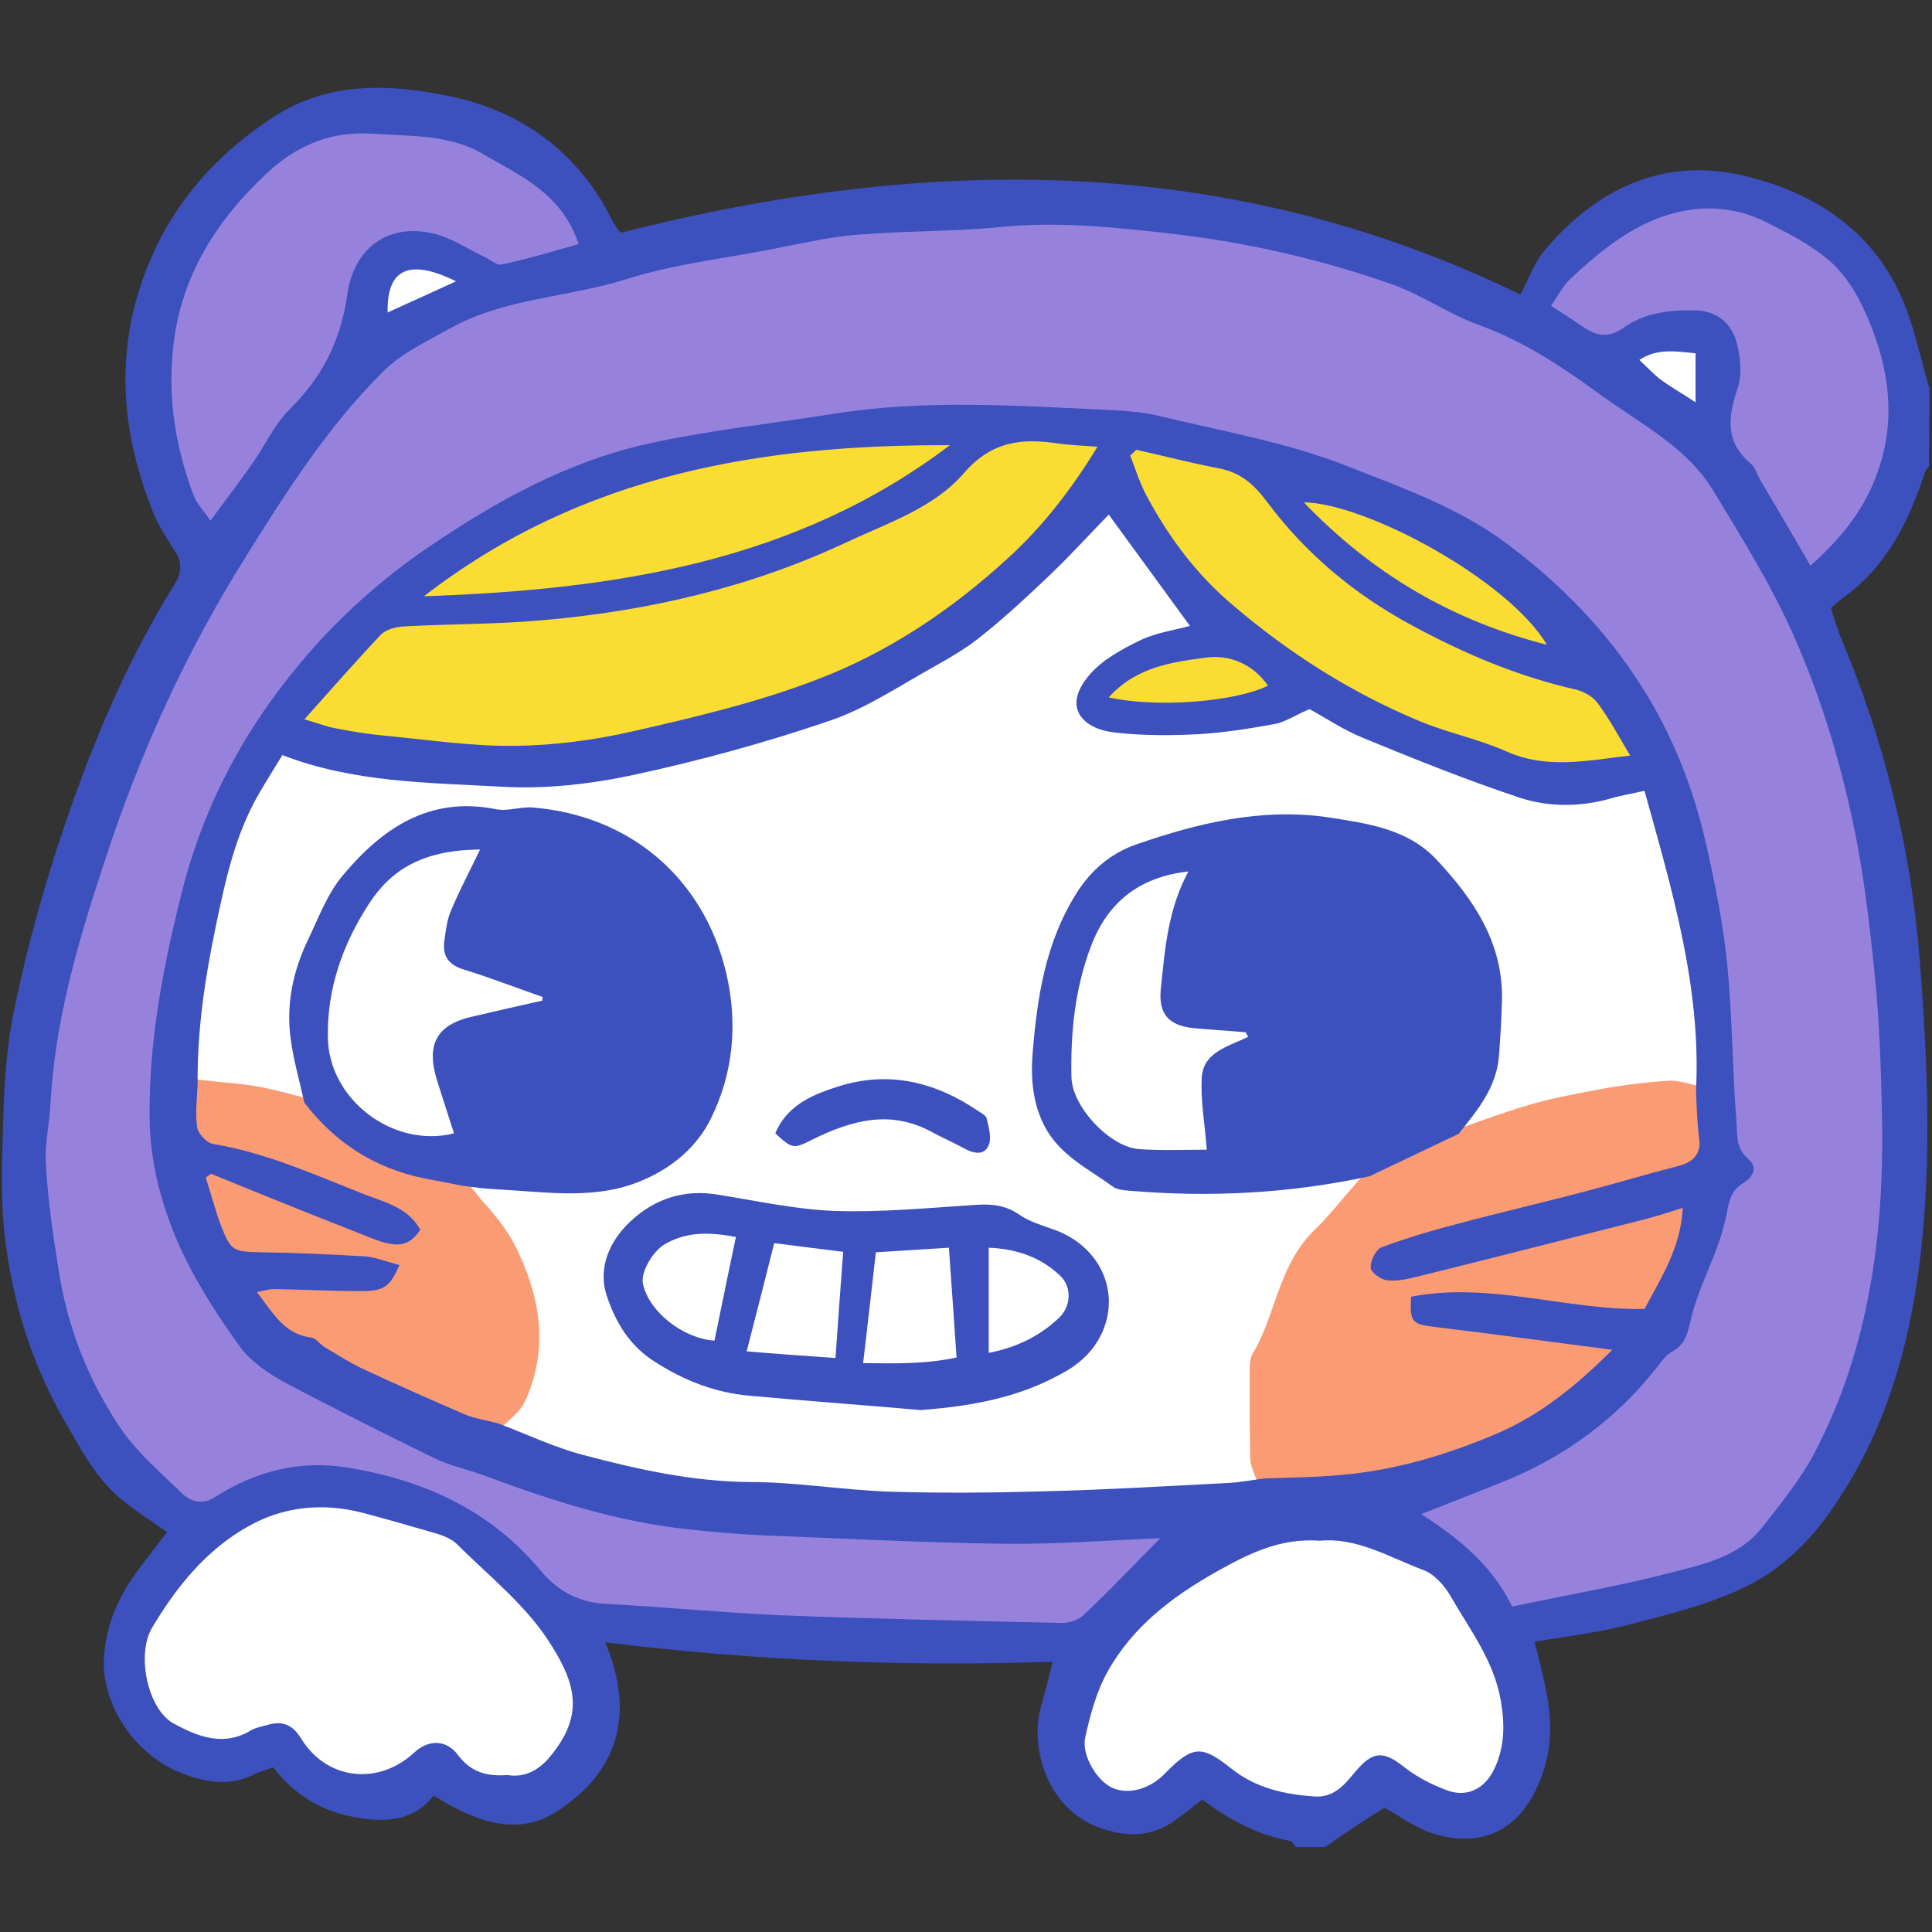<svg xmlns="http://www.w3.org/2000/svg" xmlns:xlink="http://www.w3.org/1999/xlink" width="500" zoomAndPan="magnify" viewBox="0 0 375 375" height="500" preserveAspectRatio="xMidYMid meet" version="1.0"><rect x="0" y="0" width="375" height="375" fill="#333333" stroke="none"/><path fill="#ffffff" d="M 87.629 182.824 C 87.332 184.906 88.125 186.094 90.305 186.688 C 93.676 187.777 97.047 188.969 100.316 190.156 C 102.102 190.852 103.887 191.445 105.672 192.039 L 106.66 192.336 L 106.66 193.426 C 106.66 193.527 106.66 193.625 106.66 193.625 L 107.156 195.211 L 105.57 195.605 C 104.281 195.902 102.895 196.203 101.605 196.5 C 98.531 197.191 95.461 197.984 92.387 198.578 C 89.117 199.273 87.035 200.363 86.043 202.047 C 85.051 203.73 85.051 206.109 86.141 209.281 C 87.23 212.75 88.324 216.117 89.414 219.488 L 89.91 220.973 L 88.324 221.371 C 86.738 221.766 85.152 221.965 83.465 221.965 C 78.906 221.965 74.246 220.379 70.379 217.406 C 65.125 213.344 62.055 207.598 61.953 201.453 C 61.758 192.336 64.531 183.32 70.082 174.699 C 75.039 166.969 82.078 163.5 92.883 163.402 L 95.262 163.402 L 94.27 165.582 C 93.676 166.871 92.98 168.258 92.289 169.547 C 91 172.121 89.711 174.699 88.621 177.375 C 88.023 178.762 87.828 180.348 87.531 181.934 Z M 206.582 256.844 C 207.969 255.457 208.863 253.574 208.863 251.594 C 208.863 249.711 208.168 248.027 206.879 246.637 C 203.012 242.871 198.059 240.891 191.91 240.691 L 190.324 240.594 L 190.324 264.375 L 192.109 263.98 C 198.156 262.789 202.715 260.512 206.582 256.844 Z M 318.598 72.438 C 319.488 73.328 320.379 74.223 321.371 74.914 C 322.562 75.805 323.949 76.699 325.336 77.492 C 326.23 78.086 327.219 78.68 328.312 79.375 L 330.59 80.961 L 330.59 67.383 L 328.707 67.184 C 324.84 66.691 321.172 66.195 317.406 68.77 L 315.918 69.859 L 317.309 71.148 C 317.703 71.547 318.199 71.941 318.598 72.438 Z M 94.766 303.418 C 93.082 301.832 91.297 300.148 89.613 298.461 C 88.621 297.57 87.23 296.879 85.25 296.281 C 81.285 295.094 76.031 293.605 70.777 292.219 C 62.449 290.039 54.32 291.129 47.383 295.094 C 40.148 299.254 34.102 305.598 28.449 315.109 C 26.664 318.184 26.27 322.938 27.559 327.496 C 28.648 331.461 30.73 334.434 33.207 335.719 C 38.363 338.496 43.914 340.574 49.664 337.008 C 50.16 336.711 50.852 336.613 51.449 336.414 C 51.746 336.316 52.043 336.215 52.438 336.117 C 54.719 335.422 56.008 335.918 57.395 338.199 C 59.973 342.359 63.938 345.035 68.398 345.629 C 73.059 346.223 77.816 344.641 81.484 341.172 C 82.574 340.082 83.863 339.586 85.051 339.684 C 86.043 339.785 87.035 340.379 87.828 341.469 C 90.305 344.836 93.578 346.125 98.434 345.828 C 99.027 345.926 99.625 346.027 100.219 346.027 C 103.094 346.027 105.672 344.641 108.051 341.863 C 115.383 332.945 113.5 326.109 107.652 317.289 C 104.086 312.137 99.324 307.68 94.766 303.418 Z M 75.934 62.031 C 80.094 60.148 84.258 58.266 89.215 55.988 L 92.09 54.699 L 89.312 53.312 C 83.762 50.637 79.797 50.141 77.219 51.828 C 74.941 53.312 73.852 56.188 73.949 60.746 L 74.047 63.023 Z M 285.289 313.129 C 284.496 311.742 283.605 310.355 282.812 308.965 C 281.621 306.887 279.242 304.109 276.664 303.219 C 274.98 302.625 273.195 301.93 271.512 301.238 C 266.555 299.254 261.5 297.273 256.047 297.672 C 248.316 296.879 241.871 300.047 235.527 303.617 C 224.82 309.66 218.082 315.805 213.719 323.633 C 211.438 327.695 210.152 332.352 209.16 336.812 C 208.168 341.07 211.738 346.719 215.207 348.305 C 218.875 349.988 223.73 348.703 227.102 345.234 C 231.957 340.277 232.75 340.18 238.105 344.441 C 243.656 348.801 250.098 349.793 255.156 350.09 C 255.352 350.09 255.453 350.09 255.648 350.09 C 259.715 350.09 261.996 347.414 263.977 345.035 L 264.375 344.641 C 267.051 341.469 268.238 341.367 271.609 344.043 C 273.891 345.828 276.863 347.512 280.137 348.703 C 284.594 350.484 289.055 348.703 291.336 344.145 C 293.32 340.082 293.812 335.523 292.824 329.973 C 291.734 323.633 288.461 318.281 285.289 313.129 Z M 330.691 211.758 L 330.59 213.441 L 328.906 213.145 C 328.312 213.047 327.617 212.848 327.023 212.75 C 325.832 212.453 324.742 212.254 323.75 212.254 C 320.68 212.453 317.309 212.848 312.945 213.543 L 312.449 213.641 C 307.891 214.531 303.035 215.324 298.574 216.613 C 295.203 217.504 291.832 218.793 288.461 219.984 C 286.875 220.578 285.289 221.172 283.703 221.668 L 278.945 223.254 L 282.414 218.793 C 285.785 214.531 288.957 210.371 289.551 205.02 C 289.848 201.453 290.148 197.785 290.148 194.121 C 290.344 182.922 284 174.598 277.855 167.961 C 272.801 162.609 265.465 161.422 258.328 160.332 L 257.633 160.23 C 244.051 158.152 230.969 161.918 221.055 165.383 C 216.496 166.969 212.828 169.941 210.152 174.402 C 204.203 183.914 202.715 194.516 201.922 204.523 C 201.527 210.172 202.219 214.531 204.203 218.297 C 206.285 222.062 209.754 224.344 213.422 226.82 C 214.613 227.613 215.801 228.406 216.992 229.297 C 217.289 229.496 218.18 229.594 218.773 229.695 L 218.875 229.695 C 234.832 231.18 250.594 230.289 265.465 226.918 L 269.824 225.93 L 266.852 229.297 C 265.961 230.387 265.066 231.379 264.176 232.469 C 261.895 235.145 259.516 237.918 256.938 240.496 C 253.172 244.262 251.387 249.117 249.605 254.168 C 248.414 257.438 247.223 260.809 245.441 263.879 C 245.242 264.176 245.242 265.266 245.242 265.863 C 245.242 267.25 245.242 268.734 245.242 270.121 C 245.242 274.285 245.242 278.547 245.34 282.707 L 245.34 282.906 C 245.34 283.5 245.637 284.293 245.938 285.086 C 246.133 285.582 246.332 286.176 246.531 286.77 L 246.926 288.453 L 245.242 288.652 C 244.352 288.75 243.559 288.852 242.664 288.949 C 241.078 289.148 239.492 289.348 237.809 289.543 C 235.43 289.645 233.051 289.844 230.672 289.941 C 221.648 290.438 212.332 290.934 203.113 291.129 C 197.164 291.328 191.02 291.426 184.773 291.426 C 180.711 291.426 176.645 291.328 172.582 291.23 C 168.418 291.129 164.156 290.734 160.09 290.336 C 155.137 289.844 150.078 289.348 145.023 289.348 C 133.426 289.348 122.621 286.77 112.41 283.996 C 108.445 283.004 104.68 281.418 101.012 279.934 C 99.324 279.238 97.543 278.547 95.758 277.852 L 93.676 277.059 L 95.164 275.473 C 95.66 274.879 96.254 274.383 96.75 273.887 C 97.738 272.996 98.73 272.105 99.227 271.016 C 103.191 262.293 102.5 252.883 96.945 242.277 C 95.559 239.602 93.379 237.027 91.297 234.551 C 90.305 233.359 89.312 232.172 88.422 230.98 L 86.34 228.309 L 89.711 228.605 C 90.602 228.703 91.594 228.801 92.484 228.902 C 93.875 229.098 95.262 229.199 96.551 229.297 C 98.137 229.398 99.723 229.496 101.309 229.594 C 109.039 230.188 116.375 230.684 123.613 227.613 C 129.363 225.137 133.723 221.27 136.102 216.316 C 140.266 207.695 141.258 198.578 138.977 189.066 C 134.715 171.23 121.332 159.637 102.992 158.051 C 102.102 157.953 101.012 158.152 99.922 158.25 C 98.434 158.449 96.945 158.645 95.359 158.348 C 84.754 156.27 76.031 160.035 67.109 170.734 C 65.027 173.211 63.641 176.285 62.152 179.555 C 61.656 180.645 61.16 181.637 60.668 182.727 C 57.492 189.266 56.402 195.508 57.395 201.848 C 57.793 204.523 58.484 207.199 59.082 209.977 C 59.379 211.164 59.676 212.352 59.875 213.543 L 60.367 215.82 L 58.09 215.324 C 57 215.027 55.809 214.832 54.719 214.531 C 52.438 213.938 50.059 213.344 47.68 212.949 C 45.598 212.551 43.516 212.453 41.434 212.254 C 40.148 212.156 38.859 212.055 37.57 211.859 L 36.281 211.66 L 36.281 210.371 C 36.184 199.371 37.965 188.672 39.75 179.652 L 39.949 178.664 C 41.734 169.941 43.617 160.926 48.473 152.996 C 49.562 151.113 50.754 149.133 52.043 147.051 L 53.629 144.574 L 54.816 145.07 C 66.91 149.828 79.898 150.324 92.484 150.918 C 93.973 151.016 95.461 151.016 96.848 151.113 C 104.48 151.609 113.004 150.816 122.027 148.836 C 135.012 146.062 147.801 142.496 159.895 138.332 C 164.848 136.648 169.609 133.875 174.168 131.199 C 175.953 130.207 177.734 129.117 179.621 128.125 C 183.484 125.945 186.559 123.965 189.234 121.883 C 193.199 118.613 197.363 114.945 202.023 110.488 C 204.699 107.91 207.375 105.137 209.852 102.562 C 211.141 101.273 212.332 99.984 213.621 98.695 L 214.809 97.406 L 215.801 98.797 C 220.559 105.234 225.516 112.074 230.473 118.91 L 232.852 122.082 L 230.77 122.676 C 229.879 122.875 228.984 123.172 227.992 123.371 C 225.715 123.867 223.434 124.359 221.453 125.352 C 218.379 126.84 214.512 128.82 212.133 131.594 C 210.844 133.082 209.457 135.359 210.152 137.145 C 210.844 138.828 213.125 140.016 216.098 140.414 C 220.855 140.91 226.109 141.008 232.059 140.711 C 236.617 140.414 241.375 139.82 246.629 138.73 C 247.82 138.531 249.008 137.938 250.398 137.145 C 251.191 136.746 251.984 136.352 252.973 135.953 L 253.668 135.656 L 254.262 135.953 C 255.254 136.449 256.344 137.145 257.434 137.738 C 259.617 139.027 261.996 140.414 264.473 141.406 C 273.594 145.168 284.398 149.43 295.004 153.098 C 300.258 154.879 306.008 154.879 311.656 153.195 C 312.945 152.801 314.234 152.504 315.723 152.207 C 316.516 152.008 317.406 151.906 318.301 151.609 L 319.688 151.312 L 320.875 155.672 C 326.426 174.004 331.68 192.438 330.691 211.758 Z M 127.875 263.086 C 133.922 266.852 139.57 268.836 145.52 269.43 C 156.324 270.422 168.418 271.41 178.727 272.203 C 190.621 271.312 198.75 269.133 205.988 264.871 C 210.051 262.594 212.629 259.023 213.422 254.863 C 214.512 248.52 210.547 242.277 203.805 240 L 203.41 239.898 C 201.328 239.207 198.949 238.512 196.965 237.027 C 194.586 235.344 192.309 235.145 189.531 235.344 C 187.648 235.441 185.766 235.641 183.98 235.738 C 176.746 236.234 169.309 236.828 161.875 236.531 C 156.227 236.434 150.574 235.344 145.121 234.352 C 143.141 233.953 141.059 233.656 139.074 233.262 C 137.984 233.062 136.996 233.062 136.004 233.062 C 131.344 233.062 126.984 234.746 123.512 238.117 C 121.531 240 117.168 244.855 119.25 251 C 120.938 256.746 123.809 260.512 127.875 263.086 Z M 189.434 217.109 C 189.332 217.012 189.137 216.91 189.035 216.812 C 180.414 210.965 171.988 209.48 163.262 212.254 C 158.504 213.84 154.441 215.523 152.359 219.586 C 153.25 220.281 153.945 220.875 154.34 220.875 C 154.836 220.973 155.73 220.477 157.316 219.688 C 161.578 217.605 166.434 215.723 171.59 215.723 C 174.664 215.723 177.934 216.414 181.207 218.102 C 182.297 218.695 183.387 219.191 184.477 219.785 C 185.566 220.281 186.758 220.875 187.848 221.469 C 189.035 222.164 189.828 222.262 190.227 222.164 C 190.324 222.164 190.426 222.062 190.621 221.668 C 191.02 220.875 190.523 219.09 190.227 217.902 L 190.125 217.605 C 189.93 217.406 189.633 217.207 189.434 217.109 Z M 241.078 203.633 C 241.773 203.336 242.367 203.137 243.062 202.84 L 244.352 202.246 L 243.855 200.957 C 243.559 200.363 243.359 199.965 243.16 199.57 L 242.766 198.977 L 242.07 198.875 C 240.484 198.777 238.797 198.578 237.211 198.48 C 235.527 198.383 233.742 198.184 232.059 198.086 C 229.879 197.887 228.488 197.293 227.695 196.398 C 227.004 195.508 226.703 194.121 226.902 192.137 L 227.004 190.852 C 227.797 183.52 228.488 176.582 232.059 169.941 L 233.445 167.465 L 230.57 167.762 C 220.66 168.852 213.918 174.105 210.449 183.32 C 207.574 190.75 206.383 199.273 206.582 209.281 C 206.68 215.82 214.809 224.344 221.254 224.738 C 223.234 224.84 225.117 224.938 227.004 224.938 C 228.293 224.938 229.578 224.938 230.77 224.938 C 231.957 224.938 233.148 224.938 234.238 224.938 L 235.824 224.938 L 235.727 223.352 C 235.625 221.668 235.43 220.082 235.23 218.598 C 234.934 215.523 234.535 212.648 234.734 209.875 C 234.832 206.406 237.211 205.219 241.078 203.633 Z M 172.68 266.059 C 177.242 266.059 181.699 265.863 186.16 264.871 L 187.449 264.574 L 187.352 263.285 C 187.055 258.527 186.758 254.07 186.359 249.609 C 186.16 247.035 185.965 244.559 185.863 241.883 L 185.766 240.395 L 181.898 240.594 C 177.836 240.793 173.969 241.09 170.102 241.289 L 168.812 241.387 L 167.922 249.117 C 167.328 254.27 166.734 259.125 166.238 264.277 L 166.137 265.863 L 167.723 265.863 C 169.309 265.961 170.996 266.059 172.68 266.059 Z M 139.871 261.602 L 140.168 260.312 C 141.555 253.871 142.941 247.234 144.328 240.199 L 144.629 238.711 L 143.141 238.414 C 138.383 237.523 133.328 237.125 128.371 240 C 125.594 241.586 122.719 246.242 123.414 249.312 C 124.703 255.359 131.84 261.008 138.68 261.5 Z M 143.043 263.582 L 144.824 263.781 C 150.18 264.277 155.434 264.672 162.074 265.07 L 163.562 265.168 L 163.66 263.684 C 164.156 256.746 164.551 250.402 165.148 242.973 L 165.246 241.484 L 163.859 241.289 C 159.594 240.793 155.73 240.395 150.477 239.703 L 149.188 239.504 L 147.602 245.945 C 146.312 251.195 144.926 256.348 143.535 261.801 Z M 143.043 263.582 " fill-opacity="1" fill-rule="nonzero"/><path fill="#fa9b73" d="M 99.625 241.09 C 105.473 252.387 106.266 262.492 101.902 272.004 C 101.211 273.492 100.02 274.582 98.832 275.672 C 98.336 276.168 97.84 276.562 97.344 277.059 L 96.945 277.457 L 96.352 277.258 C 95.66 277.059 94.965 276.859 94.172 276.762 C 92.684 276.465 91.098 276.066 89.613 275.473 C 83.367 272.797 76.625 269.824 69.887 266.656 C 68 265.762 66.219 264.672 64.434 263.684 C 63.738 263.285 63.145 262.891 62.449 262.492 C 61.953 262.195 61.559 261.801 61.262 261.5 C 60.863 261.105 60.469 260.809 60.27 260.711 C 55.414 260.113 53.035 256.844 50.555 253.477 C 50.059 252.883 49.562 252.188 49.066 251.492 L 48.078 250.207 L 49.664 249.91 C 49.961 249.809 50.258 249.809 50.555 249.711 C 51.547 249.512 52.34 249.312 53.23 249.312 C 55.512 249.312 57.793 249.414 60.07 249.512 C 63.441 249.609 66.812 249.711 70.184 249.711 C 73.75 249.711 74.742 249.215 76.129 246.242 C 75.734 246.145 75.438 246.043 75.039 245.945 C 73.555 245.449 72.164 245.055 70.777 244.953 C 63.344 244.559 56.801 244.262 50.754 244.16 C 44.906 244.062 44.012 243.664 41.93 238.215 C 41.238 236.332 40.641 234.352 40.047 232.469 C 39.75 231.281 39.355 230.188 38.957 229 L 38.758 228.406 L 39.156 228.008 C 39.355 227.812 39.551 227.711 39.75 227.516 C 39.848 227.414 40.047 227.316 40.148 227.215 L 40.641 226.723 L 41.238 227.02 C 48.375 229.992 55.215 232.766 61.559 235.242 L 72.859 239.703 C 77.219 241.387 78.805 240.891 80.293 238.809 C 78.41 235.836 75.238 234.746 72.066 233.559 C 71.473 233.359 70.977 233.16 70.379 232.965 C 68.695 232.27 67.012 231.578 65.324 230.98 C 57.594 227.812 49.562 224.641 41.137 223.254 C 39.453 222.957 37.371 220.875 37.172 219.191 C 36.777 216.613 37.074 214.039 37.371 211.559 L 37.57 209.48 L 38.562 209.578 C 39.848 209.676 41.039 209.875 42.328 209.977 C 44.41 210.172 46.59 210.371 48.77 210.668 C 51.25 211.066 53.629 211.66 56.008 212.254 C 57.098 212.551 58.188 212.848 59.277 213.047 L 59.676 213.145 L 59.875 213.441 C 65.82 221.172 73.156 225.828 82.473 227.711 L 90.602 229.297 L 90.801 229.594 C 91.691 230.785 92.684 231.973 93.578 233.062 C 95.855 235.539 98.039 238.215 99.625 241.09 Z M 330.195 215.027 C 330.094 213.84 330.094 212.648 330.094 211.559 L 330.094 210.77 L 329.301 210.668 C 328.707 210.57 328.211 210.469 327.617 210.273 C 326.328 209.977 325.039 209.676 323.652 209.777 C 320.48 209.977 317.012 210.371 312.551 211.066 L 311.953 211.164 C 307.297 212.055 302.539 212.848 297.879 214.137 C 294.41 215.129 290.941 216.316 287.57 217.504 C 285.984 218.102 284.398 218.598 282.812 219.191 L 282.711 219.191 C 276.961 221.965 271.215 224.738 265.066 227.711 L 264.871 227.812 L 264.77 227.91 C 263.582 229.199 262.488 230.586 261.301 231.875 C 259.316 234.254 257.234 236.73 254.957 238.91 C 250.793 243.07 248.91 248.324 247.125 253.477 C 246.035 256.648 244.844 259.918 243.062 262.891 C 242.566 263.879 242.566 265.168 242.566 266.059 C 242.566 267.449 242.566 268.836 242.566 270.32 C 242.566 274.484 242.566 278.742 242.664 282.906 C 242.664 284.195 243.16 285.285 243.559 286.375 C 243.754 286.77 243.855 287.168 244.051 287.562 L 244.25 288.258 L 245.043 288.258 C 246.234 288.258 247.523 288.156 248.711 288.156 C 252.477 288.059 256.246 287.859 260.109 287.562 C 269.926 286.672 279.836 283.996 290.344 279.535 C 298.176 276.168 305.215 271.113 313.242 262.988 L 314.633 261.602 L 312.648 261.305 C 300.355 259.719 289.254 258.23 278.055 256.844 C 274.684 256.449 274.285 256.449 274.484 252.781 C 283.207 251.195 292.031 252.484 300.555 253.672 C 306.504 254.566 312.746 255.359 318.793 255.359 L 319.391 255.359 L 319.688 254.863 C 320.082 254.07 320.578 253.277 320.977 252.484 C 323.949 247.234 326.922 241.684 327.219 234.848 L 327.32 233.461 L 324.148 234.449 C 322.066 235.145 320.281 235.641 318.398 236.137 C 304.422 239.703 290.445 243.172 276.367 246.738 L 274.781 247.133 C 273.098 247.531 270.914 248.125 269.031 247.926 C 268.238 247.828 266.754 246.738 266.652 246.34 C 266.555 245.449 267.645 243.566 268.141 243.367 C 272.602 241.684 277.457 240.199 282.812 238.809 C 287.867 237.422 293.02 236.137 297.977 234.945 C 301.148 234.152 304.223 233.359 307.395 232.566 C 310.367 231.773 313.441 230.883 316.414 230.09 C 319.391 229.297 322.461 228.406 325.438 227.613 C 328.707 226.82 330.391 225.035 330.391 222.359 C 330.492 219.883 330.391 217.406 330.195 215.027 Z M 330.195 215.027 " fill-opacity="1" fill-rule="nonzero"/><path fill="#9682dc" d="M 35.688 96.812 C 31.918 86.707 30.531 77.094 31.621 67.285 C 33.008 54.105 39.254 42.609 50.555 32.109 C 57.098 26.062 64.234 23.387 72.562 23.98 C 73.852 24.082 75.141 24.082 76.328 24.18 C 82.574 24.477 89.117 24.773 94.965 28.242 C 95.855 28.836 96.848 29.332 97.84 29.926 C 104.281 33.691 111.023 37.559 113.996 46.672 L 114.59 48.656 L 112.609 49.25 C 111.52 49.547 110.43 49.844 109.336 50.242 C 105.371 51.43 101.605 52.52 97.84 53.41 C 96.352 53.809 95.164 53.016 94.07 52.422 C 93.773 52.223 93.477 52.023 93.18 51.926 C 92.09 51.43 91 50.836 89.91 50.242 C 87.629 49.051 85.547 47.863 83.367 47.367 C 79.797 46.574 76.527 47.07 74.047 48.754 C 71.473 50.539 69.785 53.609 69.191 57.672 C 67.902 67.086 64.137 74.52 57.297 81.156 C 55.711 82.742 54.422 84.922 53.035 87.203 C 52.242 88.59 51.348 89.977 50.355 91.266 C 48.77 93.645 46.988 95.922 45.203 98.301 C 44.211 99.59 43.219 100.977 42.227 102.363 L 40.543 104.641 L 39.156 102.164 C 38.758 101.473 38.262 100.875 37.867 100.379 C 36.977 99.191 36.18 98.102 35.688 96.812 Z M 306.305 65.105 C 309.773 67.484 313.047 67.484 316.316 65.203 C 320.184 62.43 324.941 62.133 329.105 62.23 C 332.871 62.328 334.457 64.707 335.051 66.59 C 335.945 69.664 336.141 72.832 335.348 74.914 C 333.465 80.562 332.473 86.508 338.52 91.461 C 338.82 91.762 339.117 92.355 339.414 93.047 C 339.613 93.445 339.809 93.84 340.008 94.238 C 341.793 97.309 343.578 100.48 345.461 103.652 C 346.848 106.027 348.234 108.406 349.625 110.883 L 350.812 112.965 L 352.598 111.281 C 359.238 105.234 363.305 99.785 365.781 93.543 C 370.145 82.645 369.25 71.148 363.105 58.367 C 361.223 54.402 358.645 51.035 355.969 48.754 C 352.398 45.781 348.234 43.602 343.578 41.223 C 338.023 38.449 332.078 37.656 325.832 38.945 C 316.516 40.926 309.676 46.672 303.527 52.422 C 302.34 53.512 301.445 54.898 300.555 56.285 C 300.16 56.879 299.762 57.477 299.367 58.07 L 298.176 59.754 L 299.961 60.844 C 302.34 62.527 304.32 63.816 306.305 65.105 Z M 365.879 187.879 C 364.891 176.582 363.402 166.969 361.617 158.25 C 358.844 145.664 355.473 134.863 351.406 125.254 C 346.945 114.551 340.898 104.641 335.051 95.031 L 334.258 93.742 C 330.094 86.906 323.75 82.645 317.605 78.582 C 315.723 77.391 313.84 76.105 312.055 74.715 C 304.918 69.465 297.086 64.113 287.965 60.844 C 285.191 59.852 282.516 58.465 279.738 56.98 C 276.961 55.492 274.09 54.008 271.016 52.918 C 257.238 48.062 242.664 44.691 227.992 43.008 C 216.594 41.719 205.391 40.629 193.793 41.719 C 189.035 42.215 184.18 42.312 179.422 42.512 C 175.059 42.711 170.598 42.809 166.137 43.207 C 161.977 43.504 158.008 44.297 154.145 45.09 C 152.855 45.387 151.469 45.582 150.18 45.883 C 147.699 46.375 145.121 46.773 142.547 47.168 C 135.508 48.359 128.27 49.547 121.332 51.727 C 117.07 53.113 112.609 53.906 108.246 54.801 C 100.91 56.285 93.277 57.773 86.34 61.637 C 85.645 62.031 84.852 62.43 84.16 62.824 C 80.094 65.105 75.934 67.383 72.66 70.652 C 62.352 81.355 54.422 93.445 45.895 107.117 C 35.191 124.164 26.469 142.594 19.926 161.816 C 13.879 179.949 8.723 196.301 7.73 214.039 C 7.633 215.523 7.434 217.012 7.336 218.496 C 7.039 221.074 6.742 223.75 6.938 226.426 C 7.434 232.668 8.227 239.406 9.418 247.035 C 11.301 258.133 15.363 268.539 21.609 277.949 C 24.387 282.113 28.055 285.582 31.621 288.949 C 32.414 289.742 33.207 290.438 34 291.23 C 36.578 293.805 39.949 294.301 42.922 292.418 C 50.754 287.465 58.98 285.582 67.508 286.969 C 83.168 289.543 94.965 295.789 103.59 306.191 C 107.555 310.848 112.016 313.129 118.258 313.426 C 123.016 313.723 127.875 314.02 132.535 314.418 C 138.777 314.91 145.223 315.406 151.664 315.605 C 169.805 316.301 188.344 316.695 206.383 317.09 C 207.969 317.09 210.449 316.598 211.934 315.012 C 217.188 309.957 222.344 304.605 226.902 299.852 L 230.273 296.281 L 225.316 296.48 C 222.938 296.578 220.559 296.68 218.18 296.777 C 210.645 297.176 202.914 297.57 195.184 297.273 C 183.781 297.074 172.184 296.68 160.883 296.184 C 157.117 295.984 153.352 295.887 149.582 295.688 C 143.535 295.488 137.688 294.895 133.227 294.398 C 120.738 293.113 109.039 289.445 95.164 284.293 C 93.973 283.895 92.785 283.5 91.594 283.105 C 89.312 282.41 87.133 281.715 85.152 280.727 C 74.246 275.473 64.828 270.719 56.305 266.059 C 53.727 264.672 50.258 262.492 48.273 259.719 C 43.617 253.871 39.848 247.828 37.074 241.883 C 33.109 233.461 31.027 225.035 30.93 216.812 C 30.828 201.355 33.902 186.492 36.875 174.105 C 40.84 157.754 48.273 143.188 59.574 129.711 C 66.715 121.191 75.039 113.559 84.555 107.219 C 94.965 100.184 109.039 91.66 125.496 87.895 C 133.723 86.012 142.25 84.824 150.574 83.633 C 154.539 83.039 158.605 82.543 162.57 81.852 C 178.133 79.375 194.094 80.168 209.457 80.859 C 211.438 80.961 213.324 81.059 215.207 81.156 L 215.305 81.156 C 218.477 81.355 221.648 81.555 224.625 82.246 C 228.191 83.141 231.762 83.934 235.23 84.723 C 243.754 86.605 252.477 88.59 260.805 91.859 C 261.996 92.355 263.281 92.852 264.473 93.344 C 274.09 97.109 283.207 100.68 291.434 106.82 C 301.941 114.75 310.367 123.566 316.91 133.875 C 322.66 142.793 326.824 153.098 329.301 164.492 C 331.285 173.312 332.574 180.445 333.266 186.984 C 333.863 193.031 334.16 199.176 334.359 205.219 C 334.555 209.184 334.754 213.344 334.953 217.406 C 334.953 217.703 334.953 218 334.953 218.297 C 334.953 220.578 335.051 223.75 337.926 226.227 C 338.125 226.426 338.223 226.523 338.223 226.621 C 338.223 226.723 337.926 227.215 337.23 227.711 C 334.258 229.496 333.566 232.172 333.07 234.551 C 332.773 236.531 332.078 238.809 331.285 241.09 C 330.691 242.773 329.996 244.559 329.301 246.34 C 328.113 249.414 326.824 252.582 326.031 255.953 C 325.438 258.43 325.039 259.621 323.254 260.609 C 322.066 261.305 321.172 262.395 320.379 263.383 L 320.082 263.781 C 312.449 273.59 302.539 281.023 290.641 285.777 C 285.883 287.66 281.125 289.543 274.883 292.023 L 271.312 293.41 L 274.484 295.488 C 280.629 299.453 287.371 304.605 291.434 312.633 L 292.129 314.02 L 293.617 313.723 C 296.094 313.227 298.574 312.73 301.051 312.234 C 308.781 310.652 316.117 309.262 323.555 307.379 C 324.246 307.184 324.941 306.984 325.734 306.785 C 331.879 305.199 338.82 303.418 343.379 297.57 L 344.07 296.68 C 347.543 292.32 351.109 287.762 353.785 282.707 C 363.305 264.574 367.465 243.367 366.969 216.02 C 367.168 204.82 366.672 196.004 365.879 187.879 Z M 365.879 187.879 " fill-opacity="1" fill-rule="nonzero"/><path fill="#fadc32" d="M 82.375 117.723 L 76.23 117.918 L 81.086 114.156 C 115.285 87.598 154.242 84.328 184.379 84.426 L 190.227 84.426 L 185.566 87.996 C 154.043 111.875 117.27 116.434 82.375 117.723 Z M 299.762 127.035 L 304.422 128.227 L 301.941 124.062 C 294.012 110.883 265.562 95.523 253.074 95.426 L 248.414 95.426 L 251.684 98.797 C 265.168 113.062 280.93 122.281 299.762 127.035 Z M 216.297 85.023 L 213.023 84.824 C 212.133 84.723 211.34 84.723 210.547 84.723 C 208.762 84.625 207.277 84.527 205.789 84.328 C 198.949 83.238 191.715 83.336 185.566 90.672 C 181.105 95.824 174.562 98.695 168.219 101.473 C 166.633 102.164 165.047 102.859 163.363 103.652 C 146.312 111.676 127.18 116.633 104.879 118.613 C 99.625 119.109 94.172 119.207 88.918 119.406 C 85.348 119.504 81.781 119.605 78.113 119.801 C 76.922 119.902 73.949 120.297 72.266 122.082 C 68.895 125.551 65.723 129.215 62.352 133.082 C 60.766 134.863 59.277 136.551 57.594 138.43 L 55.512 140.809 L 58.484 141.703 C 59.574 142 60.566 142.297 61.359 142.594 C 62.551 142.988 63.641 143.387 64.828 143.586 C 68.199 144.277 71.473 144.676 74.348 144.973 C 76.527 145.168 78.805 145.469 80.988 145.664 C 86.836 146.258 92.883 146.953 98.93 146.953 C 99.227 146.953 99.523 146.953 99.82 146.953 C 107.355 146.855 115.086 145.863 122.918 144.078 L 125.594 143.484 C 136.797 140.809 148.297 138.133 159.199 133.973 C 172.184 129.02 184.875 120.992 196.867 109.992 C 203.211 104.145 208.961 96.914 214.512 87.996 Z M 233.844 125.648 L 233.645 125.648 C 227.004 126.539 219.469 127.531 213.621 133.973 L 211.34 136.449 L 214.613 137.242 C 217.883 137.938 221.848 138.332 226.012 138.332 C 233.941 138.332 242.465 137.043 246.926 134.766 L 249.008 133.773 L 247.621 131.891 C 244.449 127.234 239.395 124.957 233.844 125.648 Z M 318.102 145.664 C 317.605 144.871 317.207 144.078 316.715 143.387 C 315.027 140.414 313.539 137.836 311.758 135.457 C 310.469 133.574 308.09 132.387 306.402 131.992 C 296.094 129.711 286.082 125.746 274.781 119.605 C 263.68 113.66 254.559 105.73 247.422 96.316 C 245.043 93.148 242.07 89.977 236.719 88.984 C 232.652 88.191 228.688 87.301 224.523 86.211 C 223.336 85.914 222.145 85.617 220.855 85.32 L 219.566 85.023 L 218.773 86.113 C 218.578 86.41 218.18 86.707 217.883 87.102 L 216.992 87.996 L 217.484 89.184 C 217.785 89.879 217.98 90.57 218.277 91.266 C 218.973 93.148 219.668 95.129 220.66 97.012 C 225.516 106.129 231.266 113.363 238.203 119.207 C 249.406 128.82 261.598 136.352 274.387 141.703 C 277.16 142.891 280.035 143.781 282.91 144.676 C 285.785 145.566 288.859 146.559 291.633 147.746 C 295.5 149.43 299.266 150.023 303.035 150.023 C 306.402 150.023 309.773 149.629 313.242 149.133 C 314.332 149.035 315.523 148.836 316.613 148.738 L 319.688 148.34 Z M 318.102 145.664 " fill-opacity="1" fill-rule="nonzero"/><path fill="#3c50be" d="M 257.234 358.512 C 255.352 358.512 253.469 358.512 251.586 358.512 C 251.191 358.113 250.891 357.422 250.398 357.324 C 243.953 356.133 238.402 353.062 233.348 349.297 C 231.66 350.586 229.977 351.973 228.191 353.258 C 223.434 356.727 218.379 356.629 213.125 354.648 C 203.113 350.883 199.742 338.891 202.121 330.965 C 202.914 328.387 203.508 325.711 204.301 322.543 C 175.059 323.531 146.512 322.344 117.465 318.777 C 123.414 332.848 119.844 344.145 107.949 351.676 C 100.219 356.629 91.992 353.457 84.16 348.504 C 80.094 353.855 73.949 353.754 68.102 352.566 C 62.055 351.379 56.898 348.105 53.035 343.055 C 51.746 343.551 50.652 343.746 49.664 344.242 C 45.004 346.719 40.543 346.125 35.688 344.34 C 25.477 340.578 19.328 329.773 20.223 321.055 C 20.816 314.316 23.594 308.867 27.559 303.715 C 29.34 301.434 31.125 299.059 32.414 297.371 C 29.043 294.996 25.871 293.012 23.098 290.633 C 18.535 286.672 15.762 281.418 12.789 276.266 C 6.145 264.871 2.379 252.582 0.891 239.703 C 0 231.578 0.496 223.254 0.695 215.027 C 0.891 209.082 1.387 203.137 2.477 197.391 C 5.254 183.418 9.121 169.844 13.879 156.367 C 19.133 141.402 25.477 126.938 33.902 113.363 C 35.191 111.281 35.387 109.301 34.102 107.219 C 32.516 104.641 30.828 102.262 29.738 99.488 C 24.582 86.707 22.699 73.43 25.973 60.051 C 29.938 44 39.355 31.512 53.43 22.496 C 63.938 15.758 75.633 16.352 86.637 18.531 C 100.812 21.305 112.211 29.332 118.855 42.809 C 119.25 43.602 119.844 44.395 120.441 45.188 C 180.113 30.027 238.602 29.629 295.102 57.176 C 296.887 53.809 297.879 50.836 299.762 48.656 C 309.973 36.469 323.156 30.324 338.82 34.188 C 353.984 37.855 365.879 46.574 370.836 62.328 C 372.223 66.59 373.215 71.051 374.504 75.41 C 374.504 80.465 374.406 85.516 374.406 90.473 C 374.109 90.969 373.613 91.461 373.512 92.059 C 370.34 101.57 365.98 110.289 357.453 116.234 C 356.762 116.73 356.066 117.426 355.371 118.02 C 355.867 119.605 356.266 120.891 356.762 122.281 C 356.957 122.875 357.156 123.469 357.453 124.062 C 365.781 143.98 370.938 164.789 372.621 186.293 C 374.109 205.516 375 224.738 372.719 244.062 C 370.539 262.395 365.383 279.637 354.383 294.598 C 350.613 299.75 345.461 304.605 339.809 307.48 C 332.574 311.246 324.348 313.227 316.316 315.309 C 310.367 316.895 304.125 317.586 297.879 318.676 C 298.078 319.469 298.176 320.062 298.375 320.66 C 300.16 327.992 302.141 335.125 299.859 342.855 C 296.887 353.062 289.949 359.105 278.945 356.133 C 275.18 355.141 271.809 352.566 268.734 350.883 C 264.672 353.359 260.902 355.934 257.234 358.512 Z M 329.203 211.559 C 330.195 191.543 324.543 172.719 319.191 153.492 C 316.613 154.086 314.633 154.387 312.648 154.98 C 306.801 156.664 300.652 156.664 295.102 154.879 C 284.695 151.414 274.582 147.352 264.473 143.188 C 260.605 141.602 257.137 139.223 254.164 137.641 C 251.387 138.828 249.504 140.117 247.523 140.512 C 242.664 141.402 237.707 142.195 232.75 142.496 C 227.301 142.793 221.848 142.793 216.496 142.195 C 210.547 141.602 205.789 137.539 211.539 130.902 C 214.016 128.027 217.883 125.945 221.352 124.262 C 224.523 122.773 228.094 122.281 230.969 121.488 C 225.613 114.156 220.262 106.82 215.207 99.887 C 211.438 103.75 207.672 107.91 203.609 111.777 C 199.445 115.738 195.184 119.703 190.723 123.27 C 187.746 125.746 184.277 127.73 180.906 129.613 C 174.367 133.277 168.02 137.539 160.984 139.918 C 148.492 144.18 135.805 147.648 122.918 150.422 C 114.59 152.207 105.77 153.195 97.344 152.699 C 83.07 151.906 68.598 151.906 54.816 146.559 C 53.23 149.133 51.746 151.512 50.355 153.891 C 45.598 162.016 43.715 171.031 41.832 180.051 C 39.75 190.059 38.262 200.066 38.363 210.371 C 38.262 213.145 37.867 216.02 38.262 218.793 C 38.461 220.082 40.148 221.867 41.434 222.062 C 51.746 223.75 61.262 228.109 70.875 231.875 C 74.742 233.359 79.301 234.449 81.582 238.711 C 79.402 241.883 77.219 242.277 72.562 240.496 C 68.793 239.008 65.027 237.523 61.262 236.035 C 54.52 233.359 47.68 230.586 40.941 227.812 C 40.641 228.109 40.246 228.305 39.949 228.605 C 40.941 231.676 41.734 234.746 42.824 237.719 C 44.805 242.871 45.301 242.973 50.754 243.07 C 57.492 243.172 64.234 243.469 70.875 243.863 C 73.059 244.062 75.238 244.953 77.52 245.547 C 75.734 249.711 74.543 250.602 70.184 250.602 C 64.531 250.602 58.883 250.305 53.23 250.207 C 52.242 250.207 51.25 250.504 49.859 250.801 C 53.035 254.863 55.113 258.926 60.367 259.621 C 61.359 259.719 62.055 260.906 63.047 261.5 C 65.426 262.891 67.805 264.477 70.379 265.664 C 76.922 268.734 83.465 271.609 90.105 274.484 C 92.188 275.375 94.469 275.672 96.648 276.266 C 102.199 278.348 107.555 280.922 113.203 282.41 C 123.711 285.184 134.316 287.562 145.422 287.66 C 154.641 287.66 163.758 289.246 172.977 289.543 C 183.09 289.84 193.199 289.742 203.41 289.445 C 215.008 289.148 226.508 288.453 238.105 287.859 C 240.582 287.762 242.961 287.266 245.441 286.969 C 250.398 286.77 255.453 286.77 260.41 286.273 C 270.816 285.383 280.73 282.41 290.344 278.348 C 298.969 274.68 306.008 268.934 312.945 261.996 C 300.953 260.41 289.652 258.926 278.352 257.539 C 274.09 257.043 273.594 256.547 273.891 251.691 C 289.156 248.719 304.125 254.367 319.191 254.07 C 322.562 247.828 326.23 242.082 326.625 234.449 C 323.75 235.344 321.371 236.133 318.992 236.73 C 304.422 240.395 289.848 244.16 275.375 247.727 C 273.395 248.223 271.312 248.719 269.328 248.52 C 268.043 248.422 266.059 246.938 266.059 246.043 C 265.961 244.754 267.051 242.477 268.238 242.082 C 272.996 240.297 278.055 238.809 283.008 237.523 C 291.137 235.344 299.367 233.461 307.594 231.277 C 313.641 229.695 319.586 227.91 325.734 226.324 C 328.211 225.73 329.797 224.441 329.898 221.965 C 329.5 218.793 329.301 215.227 329.203 211.559 Z M 225.219 298.562 C 215.406 298.957 205.195 299.75 195.082 299.652 C 179.918 299.453 164.652 298.66 149.484 298.066 C 144.031 297.867 138.48 297.371 133.031 296.777 C 119.648 295.293 106.957 291.23 94.469 286.57 C 91.098 285.285 87.531 284.59 84.258 283.004 C 74.543 278.25 64.828 273.395 55.312 268.34 C 52.043 266.555 48.672 264.277 46.59 261.402 C 42.426 255.656 38.461 249.512 35.387 243.07 C 31.621 234.945 29.145 226.227 29.043 217.207 C 28.848 202.543 31.523 188.273 35.09 174.004 C 39.254 156.961 47.086 142.098 58.188 128.82 C 65.523 120 74.047 112.371 83.566 105.93 C 96.453 97.211 109.934 89.777 125 86.309 C 137.191 83.535 149.781 82.246 162.172 80.266 C 179.816 77.492 197.562 78.777 215.305 79.57 C 218.578 79.77 221.945 79.969 225.117 80.762 C 237.312 83.734 249.703 85.816 261.5 90.473 C 272.305 94.734 283.109 98.5 292.625 105.633 C 302.934 113.363 311.758 122.379 318.598 133.18 C 324.742 142.793 328.805 153.297 331.285 164.395 C 332.969 171.926 334.457 179.453 335.25 187.086 C 336.242 197.191 336.242 207.398 337.035 217.605 C 337.23 220.082 336.836 222.855 339.312 224.938 C 341.297 226.523 340.207 228.504 338.422 229.594 C 336.242 230.883 335.645 232.766 335.25 235.043 C 334.852 237.324 334.16 239.703 333.367 241.883 C 331.582 246.738 329.203 251.492 328.113 256.449 C 327.52 259.125 326.922 261.105 324.445 262.395 C 323.453 262.988 322.562 264.078 321.867 265.07 C 313.84 275.375 303.727 282.805 291.633 287.66 C 286.875 289.543 282.117 291.426 275.871 293.906 C 283.605 298.859 289.652 304.012 293.516 311.84 C 303.727 309.66 313.641 307.977 323.355 305.5 C 330.094 303.715 337.43 302.426 342.09 296.383 C 345.758 291.723 349.625 286.969 352.301 281.816 C 363.004 261.203 365.781 238.91 365.285 216.117 C 365.086 206.902 364.789 197.59 363.797 188.375 C 362.809 178.562 361.617 168.652 359.535 159.043 C 357.156 147.945 353.887 136.945 349.426 126.344 C 344.863 115.246 338.621 105.234 332.473 95.129 C 327.32 86.707 318.398 82.246 310.766 76.699 C 303.43 71.348 295.895 66.293 287.172 63.121 C 281.324 61.043 276.07 57.277 270.223 55.195 C 256.441 50.34 242.168 47.07 227.598 45.387 C 216.395 44.098 205.195 42.91 193.793 44.098 C 184.574 44.988 175.355 44.793 166.137 45.582 C 160.883 45.98 155.629 47.27 150.375 48.258 C 140.859 50.141 131.047 51.23 121.828 54.105 C 110.43 57.773 97.938 57.773 87.23 63.816 C 82.574 66.395 77.52 68.77 73.949 72.535 C 63.641 82.84 55.512 95.523 47.68 108.109 C 36.977 125.152 28.449 143.387 21.906 162.41 C 16.258 179.156 10.805 196.102 9.812 214.039 C 9.617 218.102 8.625 222.164 8.922 226.227 C 9.316 233.062 10.309 239.898 11.398 246.637 C 13.086 257.539 17.051 267.645 23.098 276.762 C 26.27 281.617 30.93 285.582 35.191 289.742 C 36.875 291.426 39.254 292.219 41.633 290.633 C 49.562 285.582 58.188 283.301 67.605 284.887 C 82.277 287.266 95.262 293.211 104.879 304.805 C 108.543 309.164 112.707 311.145 118.16 311.344 C 129.262 311.938 140.363 313.027 151.469 313.523 C 169.707 314.219 187.848 314.613 206.086 315.012 C 207.473 315.012 209.258 314.516 210.25 313.523 C 215.504 308.668 220.359 303.418 225.219 298.562 Z M 59.082 139.621 C 61.855 140.414 63.539 141.105 65.324 141.402 C 68.398 142 71.473 142.496 74.645 142.793 C 83.07 143.586 91.496 144.871 99.922 144.773 C 107.555 144.676 115.188 143.684 122.621 142 C 134.812 139.223 147.008 136.352 158.605 131.891 C 172.383 126.641 184.676 118.414 195.68 108.309 C 202.52 102.066 208.07 94.832 213.023 86.707 C 210.25 86.508 207.871 86.41 205.59 86.113 C 198.555 85.023 192.605 85.516 187.152 91.762 C 181.305 98.598 172.383 101.473 164.355 105.234 C 145.617 114.055 125.695 118.613 105.176 120.398 C 96.254 121.191 87.332 121.09 78.41 121.586 C 76.824 121.684 74.84 122.18 73.852 123.27 C 68.895 128.523 64.332 133.773 59.082 139.621 Z M 98.531 344.539 C 101.605 345.035 104.383 343.848 106.762 340.973 C 113.305 333.047 112.113 327 106.266 318.184 C 101.605 311.145 94.566 305.598 88.52 299.551 C 87.531 298.66 86.043 298.066 84.754 297.672 C 79.996 296.281 75.141 294.895 70.281 293.605 C 62.551 291.625 54.816 292.418 47.977 296.383 C 39.949 300.941 34.199 308.074 29.539 315.902 C 26.367 321.254 28.746 331.855 33.703 334.531 C 38.461 337.109 43.418 339.09 48.77 335.82 C 49.664 335.324 50.852 335.125 51.844 334.828 C 54.816 333.938 56.801 334.73 58.484 337.504 C 63.441 345.531 73.453 346.621 80.391 340.18 C 83.168 337.602 86.637 337.602 88.918 340.676 C 91.395 343.945 94.371 344.836 98.531 344.539 Z M 256.246 299.059 C 248.414 298.461 242.27 301.633 236.223 305.004 C 227.598 309.859 219.863 315.703 215.008 324.426 C 212.828 328.289 211.637 332.746 210.645 337.207 C 209.852 340.773 213.023 345.73 215.898 347.016 C 218.973 348.402 223.137 347.312 226.109 344.242 C 231.562 338.695 233.246 338.695 239.098 343.352 C 243.855 347.117 249.406 348.305 255.254 348.703 C 259.121 348.898 261.102 346.223 263.184 343.746 C 266.555 339.785 268.637 339.883 272.504 342.953 C 274.883 344.836 277.754 346.324 280.629 347.414 C 284.594 349 288.066 347.312 289.949 343.551 C 292.031 339.289 292.129 334.93 291.336 330.27 C 290.047 322.441 285.289 316.301 281.523 309.758 C 280.332 307.68 278.25 305.398 276.168 304.707 C 269.629 302.227 263.281 298.363 256.246 299.059 Z M 112.312 47.367 C 109.039 37.559 101.109 34.188 93.973 30.027 C 87.43 26.062 79.898 26.461 72.461 25.965 C 64.234 25.371 57.594 28.242 51.941 33.496 C 42.031 42.711 35.09 53.512 33.605 67.484 C 32.516 77.492 34.102 86.906 37.57 96.121 C 38.164 97.805 39.551 99.094 40.84 101.074 C 43.812 97.012 46.492 93.543 48.969 89.977 C 51.445 86.508 53.23 82.445 56.105 79.57 C 62.449 73.328 66.117 66.293 67.406 57.176 C 68.695 48.258 75.141 43.305 83.961 45.285 C 87.531 46.078 90.801 48.359 94.172 49.945 C 95.262 50.438 96.551 51.629 97.441 51.332 C 102.496 50.242 107.156 48.855 112.312 47.367 Z M 351.406 109.793 C 357.355 104.543 361.52 99.191 363.996 92.852 C 368.559 81.355 366.574 70.059 361.418 59.258 C 359.832 55.988 357.555 52.621 354.777 50.34 C 351.211 47.367 346.945 45.188 342.785 43.105 C 337.629 40.531 332.078 39.836 326.328 41.027 C 317.605 42.91 311.16 48.258 304.918 54.008 C 303.43 55.395 302.438 57.375 301.051 59.355 C 303.527 60.941 305.512 62.23 307.395 63.52 C 309.973 65.305 312.352 65.602 315.125 63.617 C 319.289 60.645 324.148 60.148 329.105 60.25 C 333.168 60.348 335.844 62.629 336.934 65.996 C 337.828 68.969 338.223 72.637 337.23 75.508 C 335.348 81.059 334.852 85.816 339.809 89.977 C 340.703 90.77 341.098 92.156 341.691 93.246 C 344.863 98.5 347.938 103.848 351.406 109.793 Z M 220.559 87.301 C 220.164 87.695 219.766 88.094 219.371 88.391 C 220.359 90.969 221.152 93.543 222.441 96.02 C 226.805 104.246 232.258 111.578 239.492 117.621 C 250.297 126.84 262.191 134.367 275.18 139.82 C 280.73 142.195 286.875 143.387 292.426 145.863 C 300.258 149.332 307.891 147.648 316.414 146.656 C 314.137 142.793 312.352 139.523 310.172 136.551 C 309.277 135.262 307.492 134.27 306.008 133.875 C 294.609 131.297 284.102 126.84 273.891 121.289 C 262.887 115.344 253.371 107.418 245.938 97.406 C 243.258 93.84 240.684 91.66 236.418 90.867 C 231.164 89.879 225.91 88.488 220.559 87.301 Z M 82.277 115.738 C 119.449 114.453 154.441 109.102 184.379 86.41 C 147.898 86.309 113.004 91.957 82.277 115.738 Z M 300.258 125.152 C 292.625 112.371 264.871 97.605 253.074 97.508 C 266.457 111.48 282.02 120.496 300.258 125.152 Z M 215.207 135.359 C 224.324 137.441 239.789 136.25 246.133 133.082 C 243.16 128.918 238.797 127.035 234.141 127.629 C 227.496 128.523 220.559 129.414 215.207 135.359 Z M 329.105 68.574 C 325.141 68.176 321.668 67.582 318.199 69.859 C 319.785 71.348 320.977 72.637 322.266 73.625 C 324.246 75.113 326.426 76.301 329.105 78.086 C 329.105 74.715 329.105 71.844 329.105 68.574 Z M 88.52 54.602 C 79.301 50.043 75.039 52.32 75.238 60.645 C 79.402 58.762 83.566 56.879 88.52 54.602 Z M 283.109 220.082 C 277.359 222.855 271.609 225.531 265.859 228.305 C 250.297 231.676 234.637 232.469 218.773 231.082 C 217.883 230.98 216.793 230.883 216.098 230.387 C 211.34 226.918 205.887 224.344 202.914 218.895 C 200.438 214.336 200.039 209.379 200.438 204.328 C 201.328 193.527 202.914 183.023 208.863 173.508 C 211.738 168.852 215.703 165.582 220.559 163.898 C 232.555 159.734 244.945 156.762 257.832 158.645 C 265.363 159.836 273.195 160.824 278.848 166.871 C 285.984 174.5 291.734 182.922 291.535 194.02 C 291.434 197.688 291.238 201.355 290.941 205.02 C 290.445 211.164 286.676 215.621 283.109 220.082 Z M 242.27 201.254 C 242.07 200.957 241.969 200.66 241.773 200.363 C 238.402 200.066 235.031 199.867 231.762 199.57 C 226.805 199.074 224.82 196.797 225.316 191.941 C 226.109 184.211 226.703 176.48 230.672 169.148 C 220.957 170.238 214.91 175.293 211.738 183.715 C 208.664 191.84 207.773 200.363 207.969 209.082 C 208.07 214.832 215.504 222.758 221.254 223.055 C 225.715 223.352 230.176 223.152 234.238 223.152 C 233.844 218.102 233.051 213.742 233.246 209.48 C 233.348 204.227 238.402 203.137 242.27 201.254 Z M 90.008 230.188 C 87.43 229.695 84.852 229.199 82.277 228.703 C 72.66 226.723 65.027 221.766 59.082 214.039 C 58.188 210.074 57.098 206.211 56.504 202.246 C 55.414 195.211 56.801 188.57 59.875 182.23 C 61.855 178.066 63.539 173.508 66.516 169.941 C 74.148 160.824 83.266 154.484 96.254 157.062 C 98.633 157.555 101.211 156.465 103.688 156.762 C 122.027 158.348 136.5 170.141 140.961 188.867 C 143.238 198.68 142.348 208.289 137.984 217.109 C 135.309 222.559 130.551 226.621 124.703 229.098 C 115.684 232.965 106.363 231.379 97.047 230.883 C 94.566 230.785 92.289 230.488 90.008 230.188 Z M 105.273 194.219 C 105.273 194.02 105.273 193.723 105.371 193.527 C 100.219 191.742 95.164 189.762 90.008 188.176 C 87.035 187.281 85.844 185.5 86.242 182.625 C 86.539 180.645 86.738 178.562 87.531 176.781 C 89.215 172.719 91.297 168.852 93.18 164.891 C 82.078 164.988 75.934 168.754 71.57 175.492 C 66.516 183.32 63.441 191.941 63.641 201.453 C 63.84 213.344 76.23 222.957 88.125 219.984 C 87.035 216.613 85.945 213.246 84.852 209.777 C 82.574 202.543 84.852 198.68 92.289 197.191 C 96.453 196.203 100.812 195.211 105.273 194.219 Z M 178.727 273.691 C 169.707 272.898 157.613 272.004 145.52 270.914 C 138.879 270.32 132.93 268.043 127.18 264.375 C 122.125 261.203 119.449 256.547 117.766 251.492 C 115.98 246.043 118.359 240.793 122.422 237.027 C 127.082 232.668 132.832 230.785 139.273 231.875 C 146.809 233.062 154.34 234.746 161.977 235.043 C 171.094 235.344 180.312 234.449 189.531 233.855 C 192.605 233.656 195.281 233.953 197.957 235.836 C 199.84 237.125 202.219 237.82 204.402 238.613 C 211.738 241.09 216.297 247.828 215.008 255.16 C 214.117 260.016 211.043 263.781 206.879 266.16 C 199.148 270.617 190.723 272.797 178.727 273.691 Z M 170.004 243.07 C 169.113 250.699 168.418 257.242 167.527 264.574 C 173.77 264.672 179.816 264.773 185.668 263.484 C 185.172 256.051 184.676 249.312 184.18 242.18 C 179.32 242.477 174.664 242.773 170.004 243.07 Z M 163.66 242.973 C 158.902 242.379 154.836 241.883 150.277 241.289 C 148.492 248.324 146.809 255.062 144.926 262.293 C 150.773 262.789 156.227 263.188 162.172 263.582 C 162.668 256.348 163.164 249.609 163.66 242.973 Z M 142.844 240.098 C 138.086 239.207 133.523 238.91 129.062 241.484 C 126.684 242.871 124.305 246.938 124.801 249.215 C 125.992 254.664 132.633 259.816 138.68 260.215 C 140.066 253.574 141.355 247.035 142.844 240.098 Z M 191.91 262.594 C 197.562 261.5 201.922 259.223 205.59 255.754 C 207.871 253.574 208.07 249.91 205.887 247.727 C 202.023 243.965 197.164 242.379 191.91 242.18 C 191.91 249.215 191.91 255.656 191.91 262.594 Z M 157.91 221.074 C 165.246 217.504 172.582 215.426 180.414 219.488 C 182.594 220.676 184.875 221.668 187.055 222.855 C 188.84 223.848 191.02 224.441 191.91 222.262 C 192.508 220.875 191.91 218.793 191.516 217.109 C 191.414 216.516 190.426 216.02 189.828 215.621 C 181.504 209.977 172.48 207.793 162.77 210.867 C 157.711 212.453 152.754 214.531 150.477 219.984 C 153.848 223.055 154.043 223.055 157.91 221.074 Z M 157.91 221.074 " fill-opacity="1" fill-rule="nonzero"/></svg>